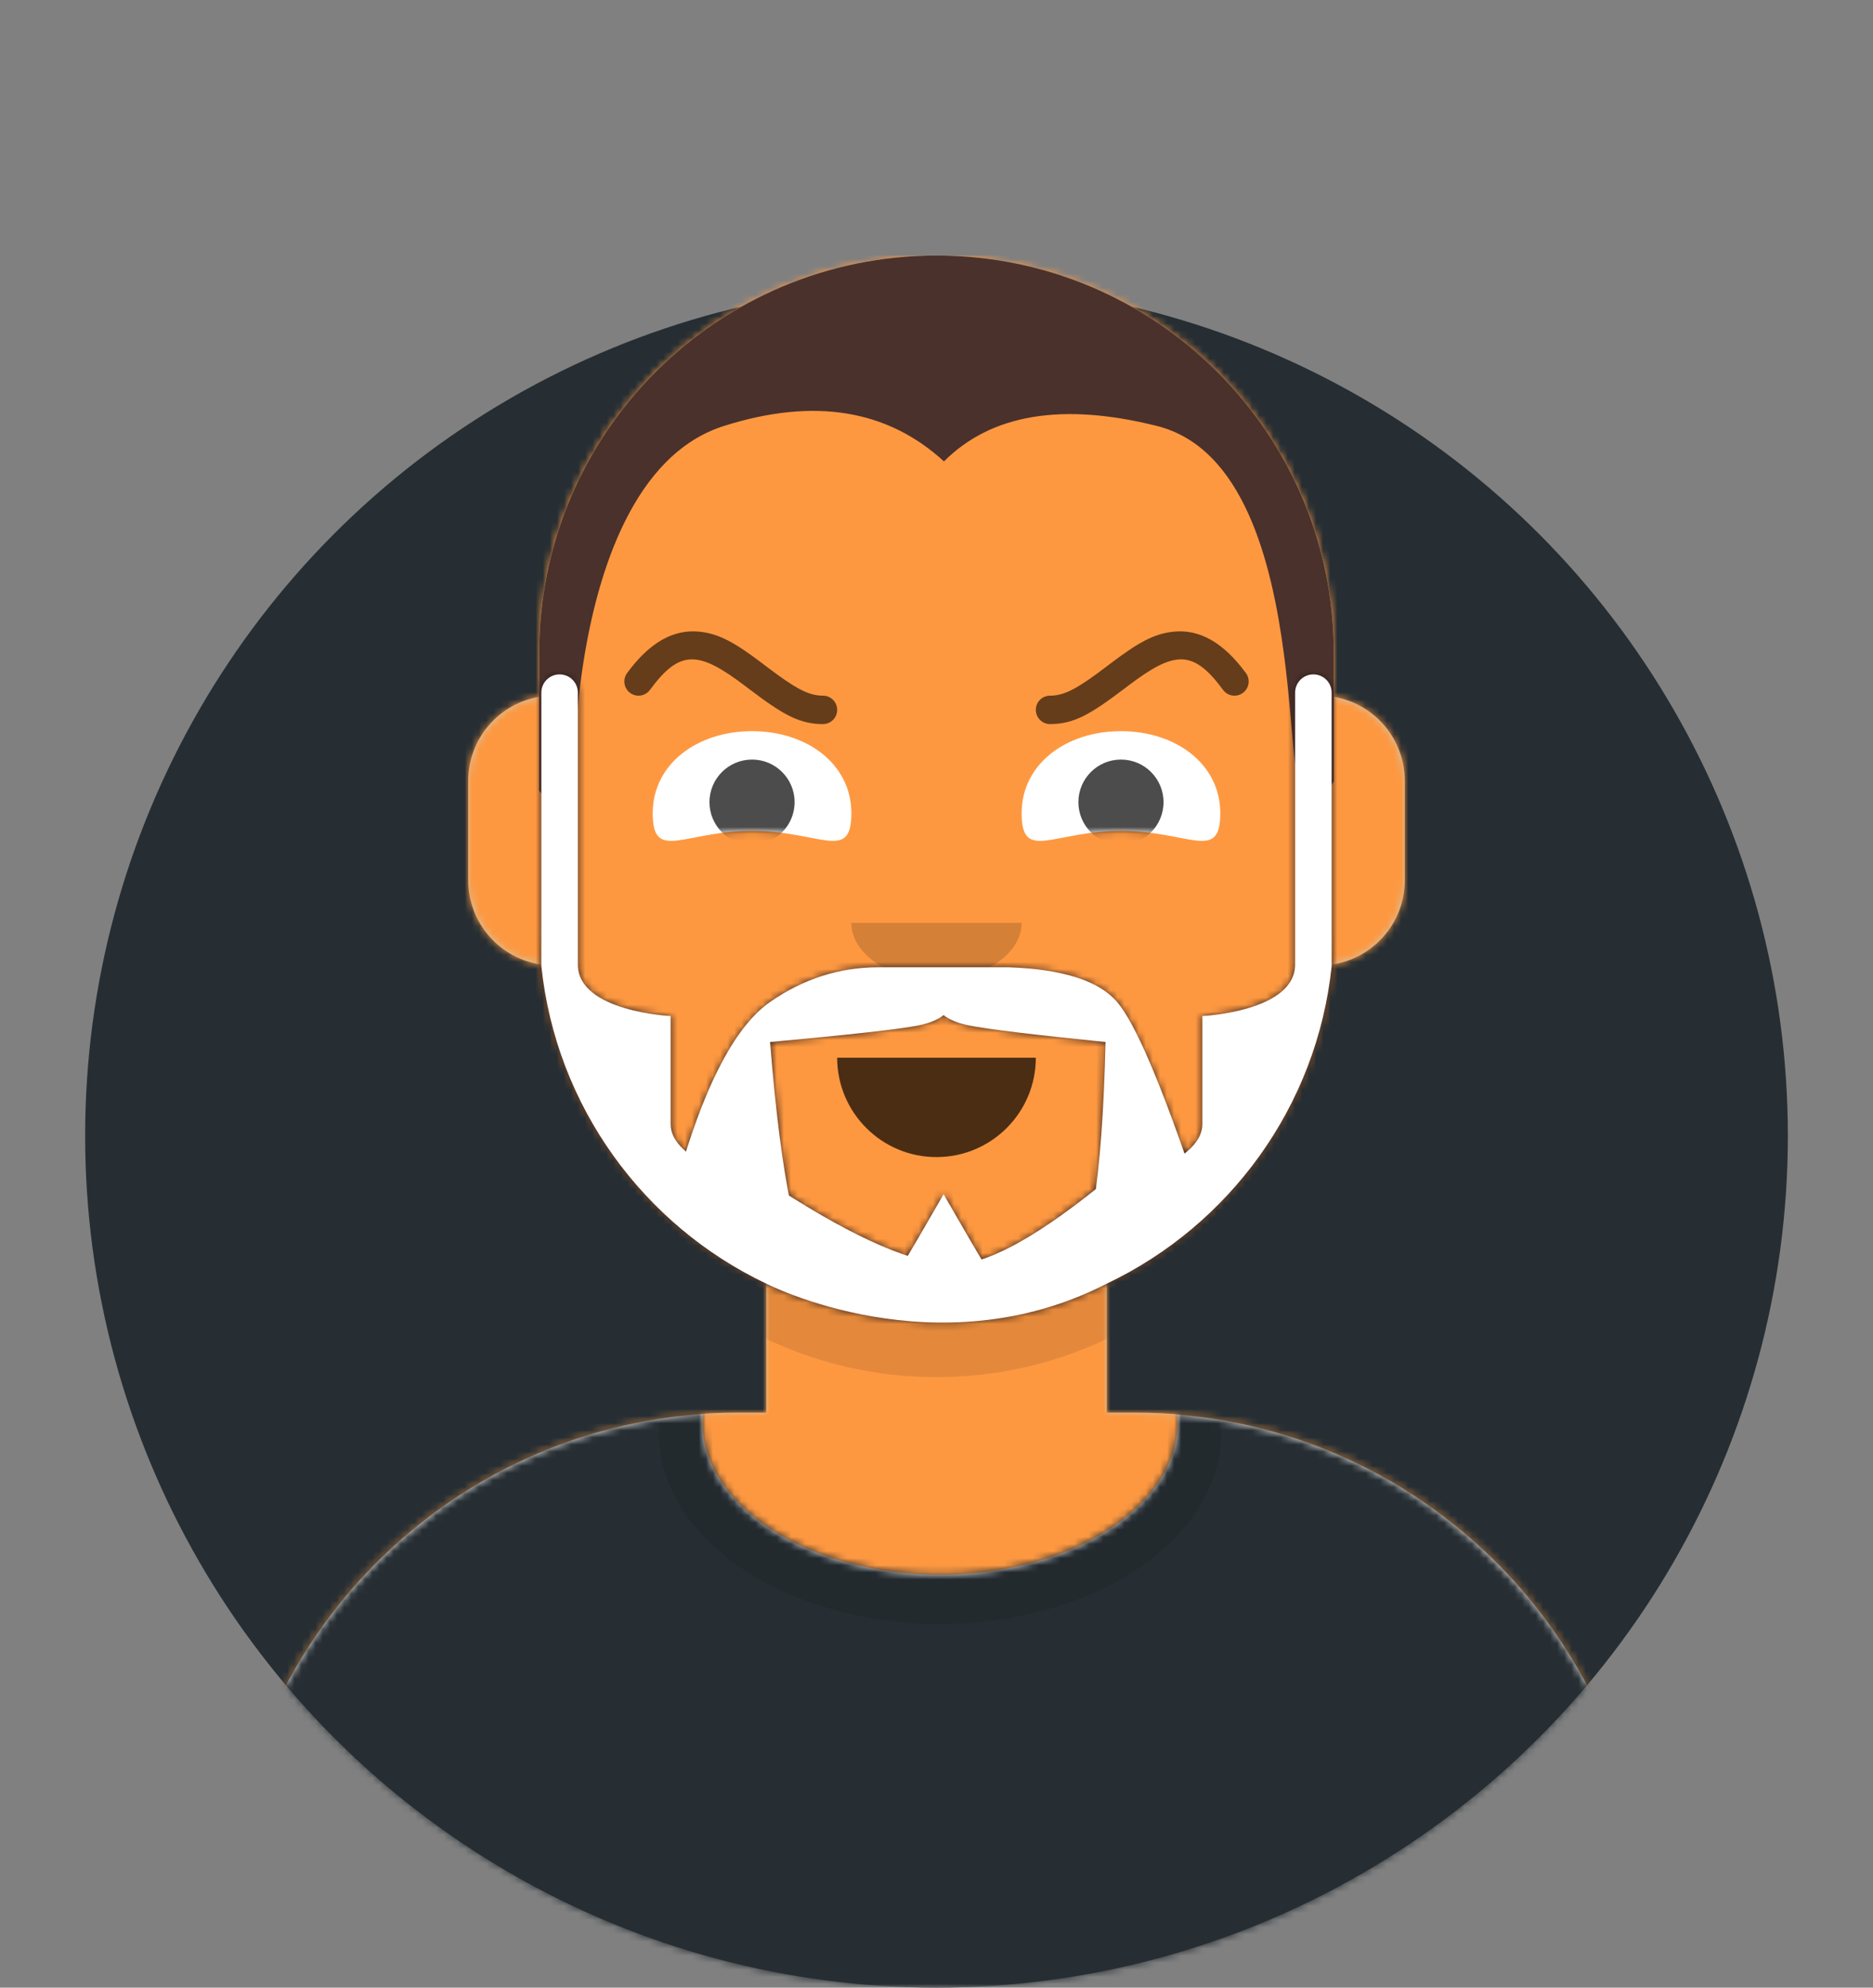 <svg xmlns="http://www.w3.org/2000/svg" xmlns:ns2="http://design.blush" xmlns:xlink="http://www.w3.org/1999/xlink" width="264px" height="280px" viewBox="0 0 264 280" version="1.1">
    <rect x="0" y="0" width="264" height="280" fill="#808080" stroke="none"/>
    <title id="circle_Title">Avataaar/Circle</title>
    <desc>Created with python_avatars</desc>
    <defs>
        <circle id="circle_path-1" cx="120" cy="120" r="120" />
        <path d="M-3.19744231e-14,160 L-3.19744231e-14,-1.42108547e-14 L264,-1.42108547e-14 L264,160 L252,160 C252,226.274 198.274,280 132,280 C65.726,280 12,226.274 12,160 L12,160 L-3.19744231e-14,160 Z" id="circle_path-3" />
        <path d="M100,0 C130.928,-5.68137151e-15 156,25.072 156,56 L156.001,62.166 C161.676,63.119 166,68.054 166,74 L166,88 C166,94.052 161.519,99.058 155.694,99.881 C153.628,119.686 141.238,136.422 124.001,144.61 L124,163 L128,163 C167.765,163 200,195.235 200,235 L200,244 L0,244 L0,235 C-4.86974701e-15,195.235 32.235,163 72,163 L76,163 L76,144.611 C58.763,136.422 46.372,119.687 44.305,99.881 C38.481,99.058 34,94.052 34,88 L34,74 C34,68.054 38.325,63.118 44,62.166 L44,56 C44,25.072 69.072,5.68137151e-15 100,0 Z" id="circle_path-5" />
        <path d="M83,36.348 C83,52.629 105.162,65.828 132.5,65.828 C159.838,65.828 182,52.629 182,36.348 C182,34.985 181.845,33.645 181.544,32.331 C210.784,41.488 232,68.792 232,101.052 L232,110 L32,110 L32,101.052 C32,68.397 53.739,40.82 83.534,32.002 C83.182,33.421 83,34.871 83,36.348 Z" id="circle_path-7" />
        <rect id="circle_path-9" x="0" y="0" width="264" height="280" />
        <path d="M74,0 C114.869,0 148,33.131 148,74 L148,84.148 L148,197.608 C135.525,187.237 119.491,181 102,181 L102,181 L98,181 L98,162.611 C115.531,154.283 128.048,137.115 129.791,116.867 C135.569,116.002 140,111.019 140,105 L140,105 L140,92 C140,87.354 137.359,83.324 133.497,81.33 C132.724,81.05 131.952,80.748 131.181,80.426 C130.795,80.32 130.401,80.233 130,80.166 L130,80.166 L130,79.917 C117.224,74.234 104.878,63.071 96.11,47.885 C93.175,42.801 90.831,37.595 89.066,32.397 C80.431,42.941 67.745,53.602 52.342,62.495 C42.778,68.017 33.147,72.291 24,75.266 L24,137.247 C29.602,148.318 38.773,157.278 50,162.611 L50,162.611 L50,181 L46,181 C38.327,181 30.935,182.2 24,184.423 L24,230 C24,244.106 13.569,255.776 0,257.716 L0,74 C0,33.131 33.131,0 74,0 Z" id="circle_path-11" />
    </defs>
    <g id="circle_Avataaar/Circle" stroke="none" stroke-width="1" fill="none" fill-rule="evenodd">
        <g id="circle_Circle" transform="translate(12, 40)">
            <mask id="circle_mask-2" fill="white">
                <use xlink:href="#circle_path-1" />
            </mask>
            <use id="circle_Background-Color" fill="#262E33" xlink:href="#circle_path-1" />
            <g id="circle_Fabric-Color" mask="url(#circle_mask-2)" fill="">
                <rect id="circle_🖍Color" x="0" y="0" width="240" height="240" />
            </g>
        </g>
        <mask id="circle_mask-4" fill="white">
            <use xlink:href="#circle_path-3" />
        </mask>
        <g id="circle_Mask" />
        <g id="circle_Avataaar" mask="url(#circle_mask-4)">
            <g id="circle_Body" transform="translate(32, 36)">
                <mask id="circle_mask-6" fill="white">
                    <use xlink:href="#circle_path-5" />
                </mask>
                <use fill="#D0C6AC" xlink:href="#circle_path-5" />
                <g id="circle_Skin-Color" mask="url(#circle_mask-6)" fill="#FD9841">
                    <g transform="translate(-32, 0)" id="circle_Color">
                        <rect x="0" y="0" width="264" height="244" />
                    </g>
                </g>
                <path d="M44,94 C44,124.928 69.072,150 100,150 C130.928,150 156,124.928 156,94 L156,94 L156,102 C156,132.928 130.928,158 100,158 C69.072,158 44,132.928 44,102 Z" id="circle_Neck-Shadow" fill-opacity="0.1" fill="#000000" mask="url(#circle_mask-6)" />
            </g>
            <g id="circle_Clothing" transform="translate(0, 170)">
                
            <defs>
        <path d="M99,30.348 C99,42.211 113.998,51.828 132.5,51.828 C151.002,51.828 166,42.211 166,30.348 C166,29.995 165.987,29.644 165.96,29.295 C202.936,32.325 232,63.294 232,101.052 L232,110 L32,110 L32,101.052 C32,62.952 61.593,31.764 99.047,29.219 C99.015,29.595 99,29.97 99,30.348 Z" id="shirt_crew_neck_path-1" />
    </defs>
    <g id="shirt_crew_neck_Clothing/Shirt-Crew-Neck" stroke="none" stroke-width="1" fill="none" fill-rule="evenodd">
        <mask id="shirt_crew_neck_mask-2" fill="white">
            <use xlink:href="#shirt_crew_neck_path-1" />
        </mask>
        <use id="shirt_crew_neck_Clothes" fill="#E6E6E6" xlink:href="#shirt_crew_neck_path-1" />
        <g id="shirt_crew_neck_Fabric-Color" mask="url(#shirt_crew_neck_mask-2)" fill="#262E33">
            <rect id="shirt_crew_neck_🖍Color" x="0" y="0" width="264" height="110" />
        </g>
        <g id="shirt_crew_neck_Shadowy" opacity="0.6" mask="url(#shirt_crew_neck_mask-2)" fill="#000000" fill-opacity="0.16">
            <g transform="translate(92, 4)" id="shirt_crew_neck_Hola-👋🏼">
                <ellipse cx="40.5" cy="27.848" rx="39.635" ry="26.914" />
            </g>
        </g>
    </g>
</g>
            <g id="circle_Face" transform="translate(76, 82)" fill="#000000">
                <g id="circle_Mouth" transform="translate(2, 52)">    
                    
                <g id="default_Mouth/Default" stroke="none" stroke-width="1" fill="none" fill-rule="evenodd" fill-opacity="0.7">
        <path d="M40,15 C40,22.732 46.268,29 54,29 L54,29 C61.732,29 68,22.732 68,15" id="default_Mouth" fill="#000000" />
    </g>
</g>
                <g id="circle_Nose" transform="translate(28, 40)" fill-opacity="0.16">
                    
                <g id="default_Nose/Default" stroke="none" stroke-width="1" fill="none" fill-rule="evenodd" fill-opacity="0.16">
        <path d="M16,8 C16,12.418 21.373,16 28,16 L28,16 C34.627,16 40,12.418 40,8" id="default_Nose" fill="#000000" />
    </g>
</g>
                <g id="circle_Eyes" transform="translate(0, 8)">
                    
                <defs>
        <path d="M14,14.048 C23.61,14.048 28,18.499 28,11.562 C28,4.624 21.732,0 14,0 C6.268,0 0,4.624 0,11.562 C0,18.499 4.39,14.048 14,14.048 Z" id="squint_path-1" />
        <path d="M14,14.048 C23.61,14.048 28,18.499 28,11.562 C28,4.624 21.732,0 14,0 C6.268,0 0,4.624 0,11.562 C0,18.499 4.39,14.048 14,14.048 Z" id="squint_path-3" />
    </defs>
    <g id="squint_Eyes/Squint-😊" stroke="none" stroke-width="1" fill="none" fill-rule="evenodd">
        <g id="squint_Eye" transform="translate(16, 13)">
            <mask id="squint_mask-2" fill="white">
                <use xlink:href="#squint_path-1" />
            </mask>
            <use id="squint_The-white-stuff" fill="#FFFFFF" xlink:href="#squint_path-1" />
            <circle fill-opacity="0.7" fill="#000000" mask="url(#squint_mask-2)" cx="14" cy="10" r="6" />
        </g>
        <g id="squint_Eye" transform="translate(68, 13)">
            <mask id="squint_mask-4" fill="white">
                <use xlink:href="#squint_path-3" />
            </mask>
            <use id="squint_Eyeball-Mask" fill="#FFFFFF" xlink:href="#squint_path-3" />
            <circle fill-opacity="0.7" fill="#000000" mask="url(#squint_mask-4)" cx="14" cy="10" r="6" />
        </g>
    </g>
</g>
                <g id="circle_Eyebrow" fill-opacity="0.6">
                    
                <g id="angry_Eyebrow/Outline/Angry" stroke="none" stroke-width="1" fill="none" fill-rule="evenodd" fill-opacity="0.6">
        <path d="M15.611,15.185 C19.852,9.416 22.489,9.701 28.924,14.556 C29.106,14.694 29.221,14.781 29.594,15.064 C34.422,18.726 36.708,20 40,20 C41.105,20 42,19.105 42,18 C42,16.895 41.105,16 40,16 C37.934,16 36.099,14.978 32.011,11.877 C31.636,11.592 31.519,11.504 31.333,11.364 C27.574,8.527 25.374,7.287 22.638,6.992 C18.954,6.594 15.58,8.474 12.389,12.815 C11.734,13.705 11.925,14.957 12.815,15.611 C13.705,16.266 14.957,16.075 15.611,15.185 Z" id="angry_Eyebrow" fill="#000000" fill-rule="nonzero" />
        <path d="M73.611,15.185 C77.852,9.416 80.489,9.701 86.924,14.556 C87.106,14.694 87.221,14.781 87.594,15.064 C92.422,18.726 94.708,20 98,20 C99.105,20 100,19.105 100,18 C100,16.895 99.105,16 98,16 C95.934,16 94.099,14.978 90.011,11.877 C89.636,11.592 89.519,11.504 89.333,11.364 C85.574,8.527 83.374,7.287 80.638,6.992 C76.954,6.594 73.58,8.474 70.389,12.815 C69.734,13.705 69.925,14.957 70.815,15.611 C71.705,16.266 72.957,16.075 73.611,15.185 Z" id="angry_Eyebrow" fill="#000000" fill-rule="nonzero" transform="translate(85, 13.47) scale(-1, 1) translate(-85, -13.47) " />
    </g>
</g>
            </g>
            <g id="circle_Top">
                
            <g id="buzzcut_Hairstyle/Buzzcut" stroke="none" stroke-width="1" fill="none" fill-rule="evenodd" transform="translate(-1, 0)">
        <path d="M133,36 C163.928,36 189,61.072 189,92 L189,110.085 L188.93,110.2 L188.809,110.392 L188.569,110.75 C186.782,113.311 185.277,113.061 184.052,110 C183.872,109.55 183.725,108.817 183.59,107.851 L183.503,107.173 L183.418,106.429 L183.293,105.199 L183.081,102.868 L182.795,99.673 L182.63,97.94 L182.509,96.742 L182.378,95.513 L182.234,94.258 C182.209,94.047 182.184,93.834 182.158,93.621 L181.995,92.332 C180.266,79.124 176.252,63.05 164.052,60 C150.719,56.667 140.719,58.333 134.052,65 C126.052,57.667 115.719,56 103.052,60 C90.322,64.02 85.224,80.609 83.245,93.226 L83.076,94.344 L82.923,95.439 C82.874,95.8 82.828,96.156 82.785,96.508 L82.662,97.547 L82.552,98.554 L82.456,99.527 L82.372,100.463 L82.299,101.359 L82.238,102.213 L82.187,103.022 L82.145,103.783 L82.112,104.494 L82.087,105.152 L82.063,106.034 L82.053,106.782 L82.052,107 C82.052,112.24 78.691,114.118 77,111.376 L77,92 C77,61.072 102.072,36 133,36 Z" id="buzzcut_Hair-Color" fill="#4A312C" ns2:color="Hair-500" />
    </g>
    <g id="buzzcut_Facial-Hair" transform="translate(49, 72)"><defs>
        <path d="M92.853,110.773 C92.465,110.69 89.514,105.844 84,96.235 C78.486,105.844 75.535,110.69 75.147,110.773 C71.762,111.494 69.085,110.463 66.571,108.169 C63.421,105.293 61.079,94.167 59.545,74.79 C70.846,73.759 77.803,72.982 80.415,72.458 C81.684,72.204 83.071,71.751 84,71 C84.929,71.751 86.316,72.204 87.585,72.458 C90.197,72.982 96.609,73.759 106.822,74.79 C106.377,94.167 104.579,105.293 101.428,108.169 C98.915,110.463 96.237,111.494 92.853,110.773 Z M119.485,94.957 C114.699,80.743 111.023,72.14 108.455,69.147 C105.888,66.154 100.786,64.525 93.149,64.258 L74.851,64.258 C69.331,64.258 64.229,65.888 59.545,69.147 C54.86,72.406 50.722,80.036 47.131,92.036 C43.549,94.428 47.687,99.366 59.545,106.849 C64.227,109.804 74.19,112.022 83.174,112.022 C92.159,112.022 103.277,108.986 108.455,106.849" id="wick_beard_facial-hairwick-beard-path-1" />
    </defs>
    <g id="wick_beard_Facial Hair/Wick Beard" stroke="none" stroke-width="1" fill="none" fill-rule="evenodd">
        <path d="M133.547,25.575 L133.547,63.866 C133.547,70.516 120.47,71.131 120.47,71.131 L120.47,86.356 C120.47,91.474 110.147,94.407 105.514,95.466 C96.624,102.569 89.936,106.124 85.452,106.132 C80.007,106.142 71.801,102.613 60.834,95.545 C56.399,94.559 45.527,91.61 45.527,86.356 L45.527,71.131 C45.527,71.131 32.449,70.516 32.449,63.866 L32.449,25.575 C32.449,24.153 31.297,23 29.875,23 C28.453,23 27.3,24.153 27.3,25.575 L27.3,64.096 C27.302,64.096 27.304,64.097 27.306,64.097 C29.373,83.903 41.764,100.639 59.001,108.827 C59.001,108.827 83.001,121.169 107.002,108.827 C124.239,100.638 136.629,83.903 138.696,64.098 L138.696,25.575 C138.696,24.153 137.544,23 136.121,23 C134.699,23 133.547,24.153 133.547,25.575 Z" id="wick_beard_Combined-Shape" ns2:color="Hair-500" />
        <mask id="wick_beard_facial-hairwick-beard-mask-2" fill="#fff">
            <use xlink:href="#wick_beard_facial-hairwick-beard-path-1" />
        </mask>
        <use id="wick_beard_Lite-Beard" xlink:href="#wick_beard_facial-hairwick-beard-path-1" ns2:color="Hair-500" />
        <g id="wick_beard_Facial-Hair-Color" mask="url(#wick_beard_facial-hair-color-mask)" fill="#2C1B18">
            <rect x="0" y="0" width="264" height="264" />
        </g>
        <mask id="wick_beard_facial-hair-color-mask" fill="white">
            <use xlink:href="#wick_beard_Combined-Shape" />
            <use xlink:href="#wick_beard_Lite-Beard" />
        </mask>
    </g>
</g>
    <g id="buzzcut_Accessory" transform="translate(62, 85)" />
</g>
        </g>
    </g>
</svg>